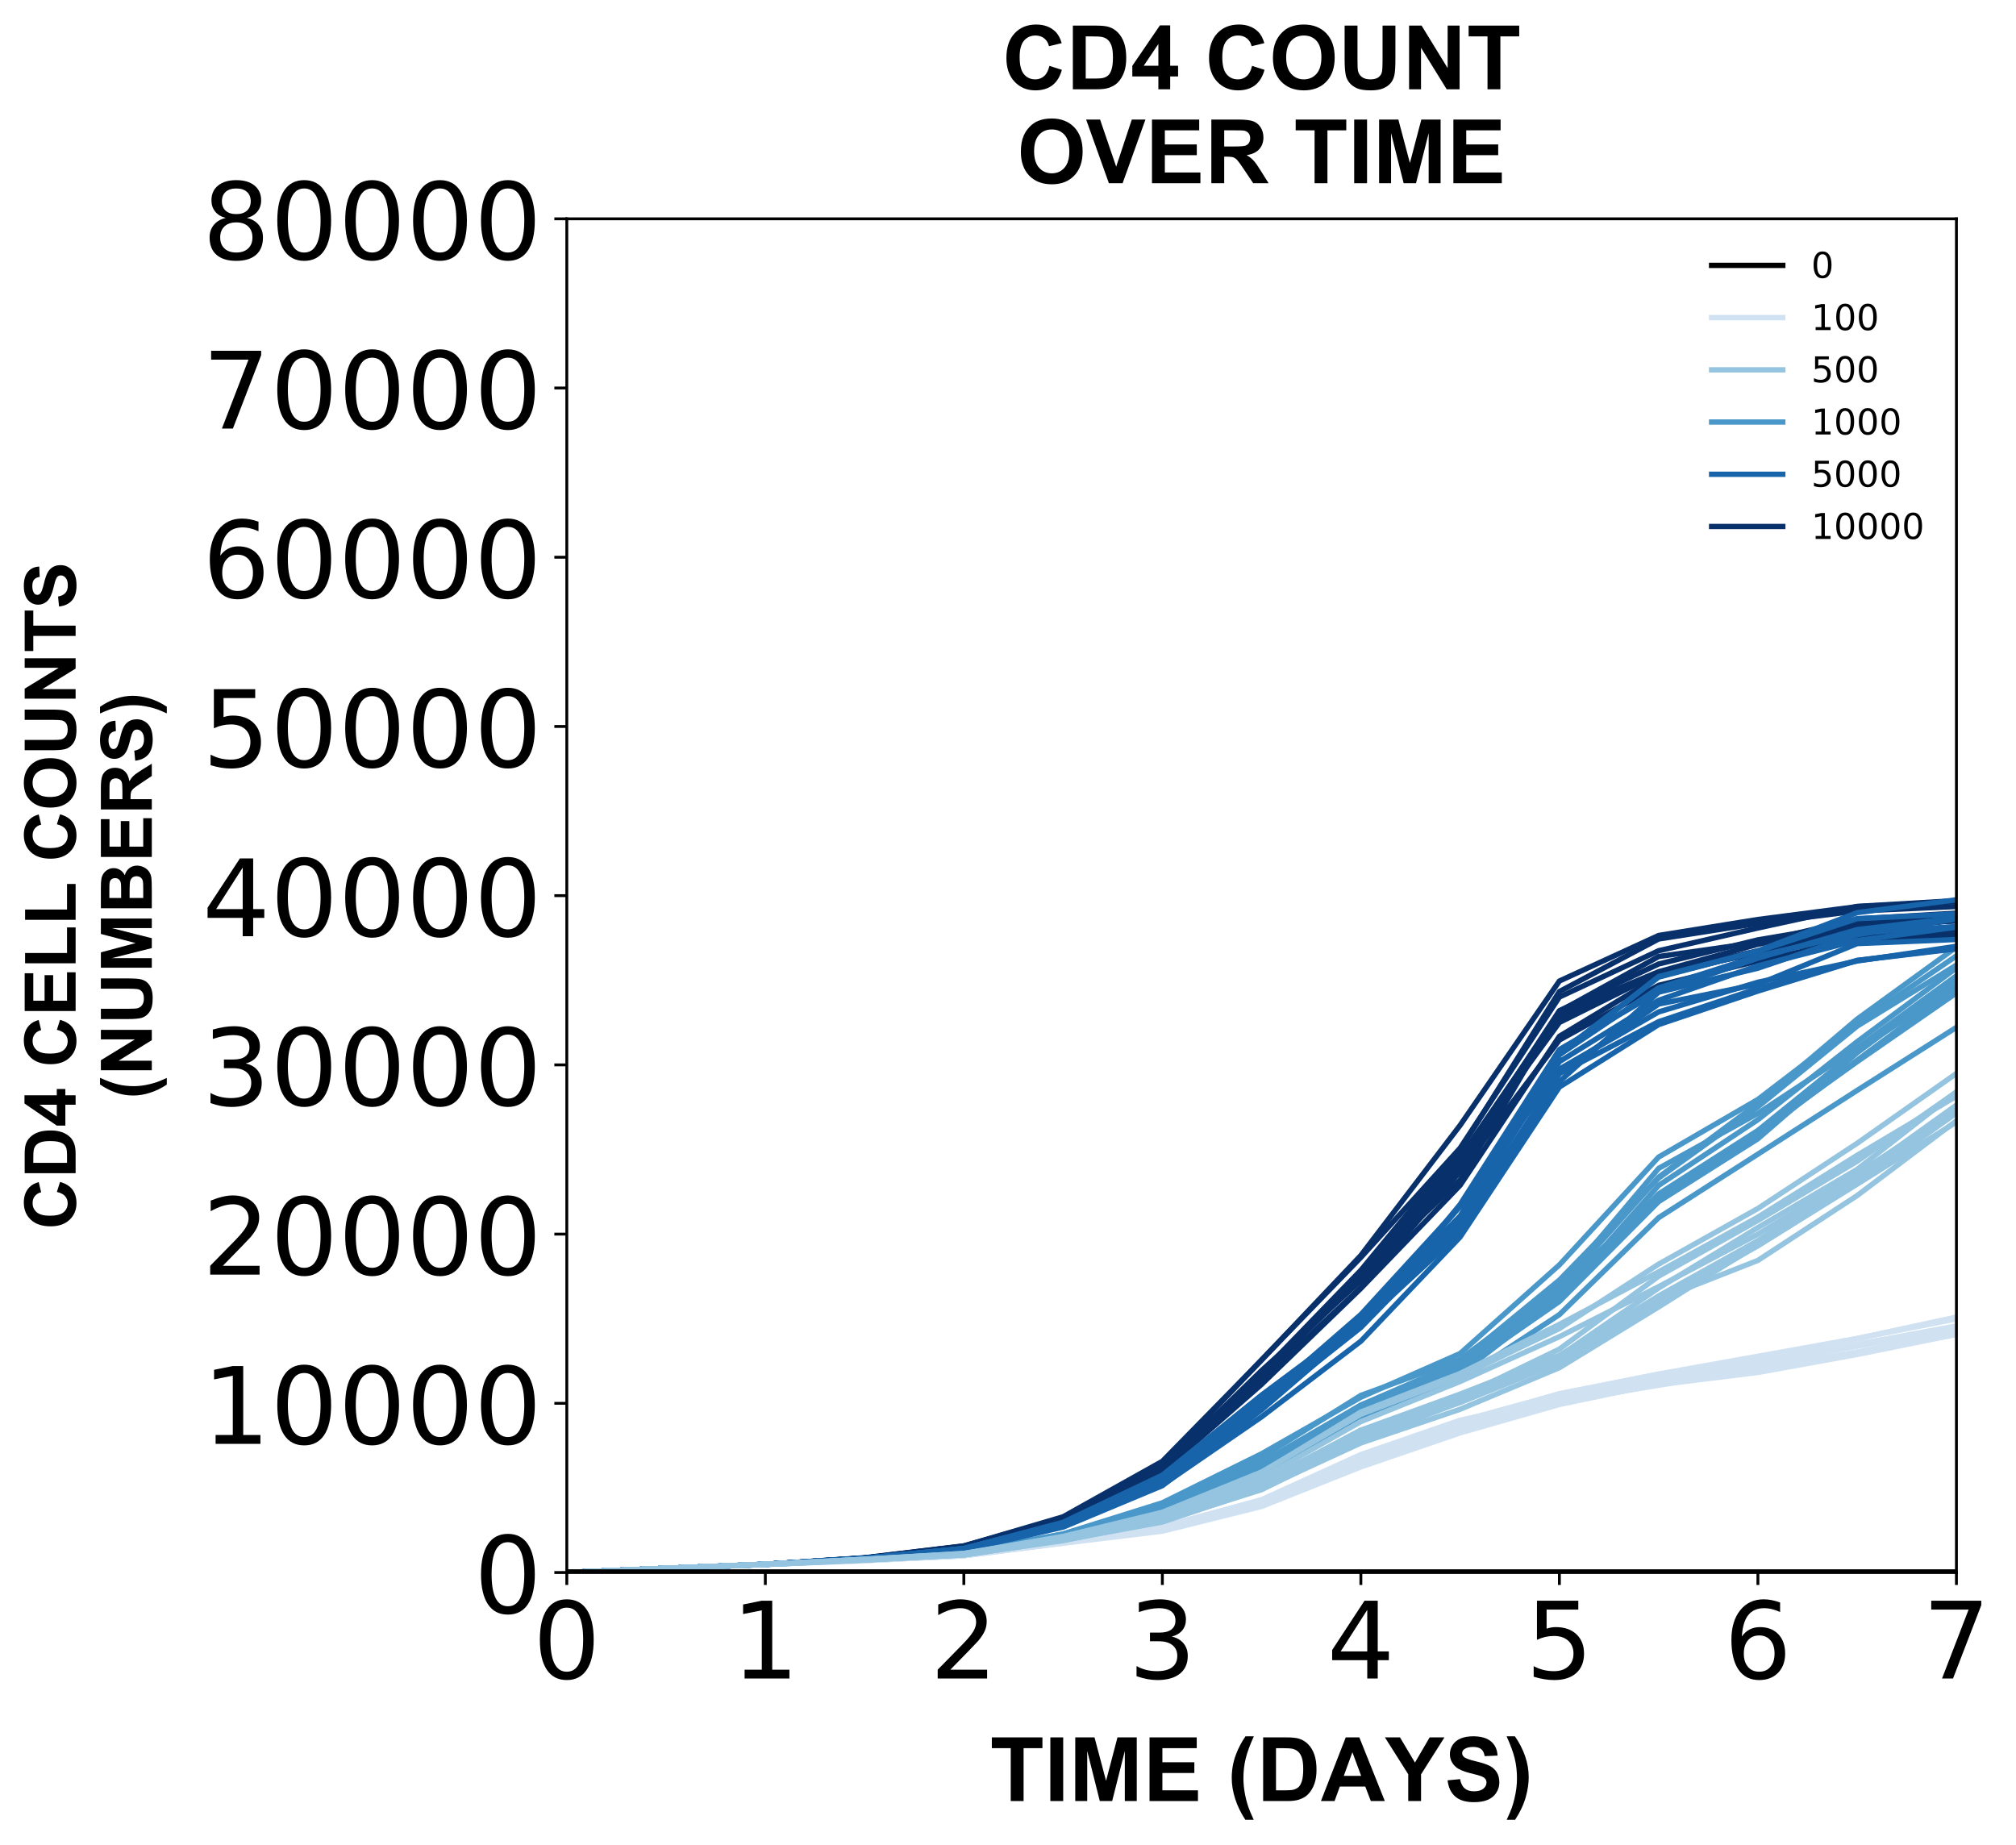 <?xml version="1.0" encoding="utf-8" standalone="no"?>
<!DOCTYPE svg PUBLIC "-//W3C//DTD SVG 1.1//EN"
  "http://www.w3.org/Graphics/SVG/1.1/DTD/svg11.dtd">
<!-- Created with matplotlib (https://matplotlib.org/) -->
<svg height="518.717pt" version="1.1" viewBox="0 0 566.662 518.717" width="566.662pt" xmlns="http://www.w3.org/2000/svg" xmlns:xlink="http://www.w3.org/1999/xlink">
 <defs>
  <style type="text/css">
*{stroke-linecap:butt;stroke-linejoin:round;}
  </style>
 </defs>
 <g id="figure_1">
  <g id="patch_1">
   <path d="M 0 518.717 
L 566.662 518.717 
L 566.662 0 
L 0 0 
z
" style="fill:#ffffff;"/>
  </g>
  <g id="axes_1">
   <g id="patch_2">
    <path d="M 159.318 442.022 
L 549.918 442.022 
L 549.918 61.502 
L 159.318 61.502 
z
" style="fill:#ffffff;"/>
   </g>
   <g id="matplotlib.axis_1">
    <g id="xtick_1">
     <g id="line2d_1">
      <defs>
       <path d="M 0 0 
L 0 3.5 
" id="m919dac9009" style="stroke:#000000;stroke-width:0.8;"/>
      </defs>
      <g>
       <use style="stroke:#000000;stroke-width:0.8;" x="159.318" xlink:href="#m919dac9009" y="442.022"/>
      </g>
     </g>
     <g id="text_1">
      <!-- 0 -->
      <defs>
       <path d="M 31.781 66.406 
Q 24.172 66.406 20.328 58.906 
Q 16.5 51.422 16.5 36.375 
Q 16.5 21.391 20.328 13.891 
Q 24.172 6.391 31.781 6.391 
Q 39.453 6.391 43.281 13.891 
Q 47.125 21.391 47.125 36.375 
Q 47.125 51.422 43.281 58.906 
Q 39.453 66.406 31.781 66.406 
z
M 31.781 74.219 
Q 44.047 74.219 50.516 64.516 
Q 56.984 54.828 56.984 36.375 
Q 56.984 17.969 50.516 8.266 
Q 44.047 -1.422 31.781 -1.422 
Q 19.531 -1.422 13.062 8.266 
Q 6.594 17.969 6.594 36.375 
Q 6.594 54.828 13.062 64.516 
Q 19.531 74.219 31.781 74.219 
z
" id="DejaVuSans-48"/>
      </defs>
      <g transform="translate(149.774 471.817)scale(0.3 -0.3)">
       <use xlink:href="#DejaVuSans-48"/>
      </g>
     </g>
    </g>
    <g id="xtick_2">
     <g id="line2d_2">
      <g>
       <use style="stroke:#000000;stroke-width:0.8;" x="215.118" xlink:href="#m919dac9009" y="442.022"/>
      </g>
     </g>
     <g id="text_2">
      <!-- 1 -->
      <defs>
       <path d="M 12.406 8.297 
L 28.516 8.297 
L 28.516 63.922 
L 10.984 60.406 
L 10.984 69.391 
L 28.422 72.906 
L 38.281 72.906 
L 38.281 8.297 
L 54.391 8.297 
L 54.391 0 
L 12.406 0 
z
" id="DejaVuSans-49"/>
      </defs>
      <g transform="translate(205.574 471.817)scale(0.3 -0.3)">
       <use xlink:href="#DejaVuSans-49"/>
      </g>
     </g>
    </g>
    <g id="xtick_3">
     <g id="line2d_3">
      <g>
       <use style="stroke:#000000;stroke-width:0.8;" x="270.918" xlink:href="#m919dac9009" y="442.022"/>
      </g>
     </g>
     <g id="text_3">
      <!-- 2 -->
      <defs>
       <path d="M 19.188 8.297 
L 53.609 8.297 
L 53.609 0 
L 7.328 0 
L 7.328 8.297 
Q 12.938 14.109 22.625 23.891 
Q 32.328 33.688 34.812 36.531 
Q 39.547 41.844 41.422 45.531 
Q 43.312 49.219 43.312 52.781 
Q 43.312 58.594 39.234 62.25 
Q 35.156 65.922 28.609 65.922 
Q 23.969 65.922 18.812 64.312 
Q 13.672 62.703 7.812 59.422 
L 7.812 69.391 
Q 13.766 71.781 18.938 73 
Q 24.125 74.219 28.422 74.219 
Q 39.75 74.219 46.484 68.547 
Q 53.219 62.891 53.219 53.422 
Q 53.219 48.922 51.531 44.891 
Q 49.859 40.875 45.406 35.406 
Q 44.188 33.984 37.641 27.219 
Q 31.109 20.453 19.188 8.297 
z
" id="DejaVuSans-50"/>
      </defs>
      <g transform="translate(261.374 471.817)scale(0.3 -0.3)">
       <use xlink:href="#DejaVuSans-50"/>
      </g>
     </g>
    </g>
    <g id="xtick_4">
     <g id="line2d_4">
      <g>
       <use style="stroke:#000000;stroke-width:0.8;" x="326.718" xlink:href="#m919dac9009" y="442.022"/>
      </g>
     </g>
     <g id="text_4">
      <!-- 3 -->
      <defs>
       <path d="M 40.578 39.312 
Q 47.656 37.797 51.625 33 
Q 55.609 28.219 55.609 21.188 
Q 55.609 10.406 48.188 4.484 
Q 40.766 -1.422 27.094 -1.422 
Q 22.516 -1.422 17.656 -0.516 
Q 12.797 0.391 7.625 2.203 
L 7.625 11.719 
Q 11.719 9.328 16.594 8.109 
Q 21.484 6.891 26.812 6.891 
Q 36.078 6.891 40.938 10.547 
Q 45.797 14.203 45.797 21.188 
Q 45.797 27.641 41.281 31.266 
Q 36.766 34.906 28.719 34.906 
L 20.219 34.906 
L 20.219 43.016 
L 29.109 43.016 
Q 36.375 43.016 40.234 45.922 
Q 44.094 48.828 44.094 54.297 
Q 44.094 59.906 40.109 62.906 
Q 36.141 65.922 28.719 65.922 
Q 24.656 65.922 20.016 65.031 
Q 15.375 64.156 9.812 62.312 
L 9.812 71.094 
Q 15.438 72.656 20.344 73.438 
Q 25.25 74.219 29.594 74.219 
Q 40.828 74.219 47.359 69.109 
Q 53.906 64.016 53.906 55.328 
Q 53.906 49.266 50.438 45.094 
Q 46.969 40.922 40.578 39.312 
z
" id="DejaVuSans-51"/>
      </defs>
      <g transform="translate(317.174 471.817)scale(0.3 -0.3)">
       <use xlink:href="#DejaVuSans-51"/>
      </g>
     </g>
    </g>
    <g id="xtick_5">
     <g id="line2d_5">
      <g>
       <use style="stroke:#000000;stroke-width:0.8;" x="382.518" xlink:href="#m919dac9009" y="442.022"/>
      </g>
     </g>
     <g id="text_5">
      <!-- 4 -->
      <defs>
       <path d="M 37.797 64.312 
L 12.891 25.391 
L 37.797 25.391 
z
M 35.203 72.906 
L 47.609 72.906 
L 47.609 25.391 
L 58.016 25.391 
L 58.016 17.188 
L 47.609 17.188 
L 47.609 0 
L 37.797 0 
L 37.797 17.188 
L 4.891 17.188 
L 4.891 26.703 
z
" id="DejaVuSans-52"/>
      </defs>
      <g transform="translate(372.974 471.817)scale(0.3 -0.3)">
       <use xlink:href="#DejaVuSans-52"/>
      </g>
     </g>
    </g>
    <g id="xtick_6">
     <g id="line2d_6">
      <g>
       <use style="stroke:#000000;stroke-width:0.8;" x="438.318" xlink:href="#m919dac9009" y="442.022"/>
      </g>
     </g>
     <g id="text_6">
      <!-- 5 -->
      <defs>
       <path d="M 10.797 72.906 
L 49.516 72.906 
L 49.516 64.594 
L 19.828 64.594 
L 19.828 46.734 
Q 21.969 47.469 24.109 47.828 
Q 26.266 48.188 28.422 48.188 
Q 40.625 48.188 47.75 41.5 
Q 54.891 34.812 54.891 23.391 
Q 54.891 11.625 47.562 5.094 
Q 40.234 -1.422 26.906 -1.422 
Q 22.312 -1.422 17.547 -0.641 
Q 12.797 0.141 7.719 1.703 
L 7.719 11.625 
Q 12.109 9.234 16.797 8.062 
Q 21.484 6.891 26.703 6.891 
Q 35.156 6.891 40.078 11.328 
Q 45.016 15.766 45.016 23.391 
Q 45.016 31 40.078 35.438 
Q 35.156 39.891 26.703 39.891 
Q 22.75 39.891 18.812 39.016 
Q 14.891 38.141 10.797 36.281 
z
" id="DejaVuSans-53"/>
      </defs>
      <g transform="translate(428.774 471.817)scale(0.3 -0.3)">
       <use xlink:href="#DejaVuSans-53"/>
      </g>
     </g>
    </g>
    <g id="xtick_7">
     <g id="line2d_7">
      <g>
       <use style="stroke:#000000;stroke-width:0.8;" x="494.118" xlink:href="#m919dac9009" y="442.022"/>
      </g>
     </g>
     <g id="text_7">
      <!-- 6 -->
      <defs>
       <path d="M 33.016 40.375 
Q 26.375 40.375 22.484 35.828 
Q 18.609 31.297 18.609 23.391 
Q 18.609 15.531 22.484 10.953 
Q 26.375 6.391 33.016 6.391 
Q 39.656 6.391 43.531 10.953 
Q 47.406 15.531 47.406 23.391 
Q 47.406 31.297 43.531 35.828 
Q 39.656 40.375 33.016 40.375 
z
M 52.594 71.297 
L 52.594 62.312 
Q 48.875 64.062 45.094 64.984 
Q 41.312 65.922 37.594 65.922 
Q 27.828 65.922 22.672 59.328 
Q 17.531 52.734 16.797 39.406 
Q 19.672 43.656 24.016 45.922 
Q 28.375 48.188 33.594 48.188 
Q 44.578 48.188 50.953 41.516 
Q 57.328 34.859 57.328 23.391 
Q 57.328 12.156 50.688 5.359 
Q 44.047 -1.422 33.016 -1.422 
Q 20.359 -1.422 13.672 8.266 
Q 6.984 17.969 6.984 36.375 
Q 6.984 53.656 15.188 63.938 
Q 23.391 74.219 37.203 74.219 
Q 40.922 74.219 44.703 73.484 
Q 48.484 72.75 52.594 71.297 
z
" id="DejaVuSans-54"/>
      </defs>
      <g transform="translate(484.574 471.817)scale(0.3 -0.3)">
       <use xlink:href="#DejaVuSans-54"/>
      </g>
     </g>
    </g>
    <g id="xtick_8">
     <g id="line2d_8">
      <g>
       <use style="stroke:#000000;stroke-width:0.8;" x="549.918" xlink:href="#m919dac9009" y="442.022"/>
      </g>
     </g>
     <g id="text_8">
      <!-- 7 -->
      <defs>
       <path d="M 8.203 72.906 
L 55.078 72.906 
L 55.078 68.703 
L 28.609 0 
L 18.312 0 
L 43.219 64.594 
L 8.203 64.594 
z
" id="DejaVuSans-55"/>
      </defs>
      <g transform="translate(540.374 471.817)scale(0.3 -0.3)">
       <use xlink:href="#DejaVuSans-55"/>
      </g>
     </g>
    </g>
    <g id="text_9">
     <!-- TIME (DAYS) -->
     <defs>
      <path d="M 23.391 0 
L 23.391 59.469 
L 2.156 59.469 
L 2.156 71.578 
L 59.031 71.578 
L 59.031 59.469 
L 37.844 59.469 
L 37.844 0 
z
" id="Arial-BoldMT-84"/>
      <path d="M 6.844 0 
L 6.844 71.578 
L 21.297 71.578 
L 21.297 0 
z
" id="Arial-BoldMT-73"/>
      <path d="M 7.078 0 
L 7.078 71.578 
L 28.719 71.578 
L 41.703 22.75 
L 54.547 71.578 
L 76.219 71.578 
L 76.219 0 
L 62.797 0 
L 62.797 56.344 
L 48.578 0 
L 34.672 0 
L 20.516 56.344 
L 20.516 0 
z
" id="Arial-BoldMT-77"/>
      <path d="M 7.281 0 
L 7.281 71.578 
L 60.359 71.578 
L 60.359 59.469 
L 21.734 59.469 
L 21.734 43.609 
L 57.672 43.609 
L 57.672 31.547 
L 21.734 31.547 
L 21.734 12.062 
L 61.719 12.062 
L 61.719 0 
z
" id="Arial-BoldMT-69"/>
      <path id="Arial-BoldMT-32"/>
      <path d="M 29.938 -21.047 
L 20.516 -21.047 
Q 13.031 -9.766 9.125 2.391 
Q 5.219 14.547 5.219 25.922 
Q 5.219 40.047 10.062 52.641 
Q 14.266 63.578 20.703 72.797 
L 30.078 72.797 
Q 23.391 58.016 20.875 47.625 
Q 18.359 37.25 18.359 25.641 
Q 18.359 17.625 19.844 9.219 
Q 21.344 0.828 23.922 -6.734 
Q 25.641 -11.719 29.938 -21.047 
z
" id="Arial-BoldMT-40"/>
      <path d="M 7.234 71.578 
L 33.641 71.578 
Q 42.578 71.578 47.266 70.219 
Q 53.562 68.359 58.047 63.625 
Q 62.547 58.891 64.891 52.031 
Q 67.234 45.172 67.234 35.109 
Q 67.234 26.266 65.047 19.875 
Q 62.359 12.062 57.375 7.234 
Q 53.609 3.562 47.219 1.516 
Q 42.438 0 34.422 0 
L 7.234 0 
z
M 21.688 59.469 
L 21.688 12.062 
L 32.469 12.062 
Q 38.531 12.062 41.219 12.75 
Q 44.734 13.625 47.047 15.719 
Q 49.359 17.828 50.828 22.625 
Q 52.297 27.438 52.297 35.75 
Q 52.297 44.047 50.828 48.484 
Q 49.359 52.938 46.719 55.422 
Q 44.094 57.906 40.047 58.797 
Q 37.016 59.469 28.172 59.469 
z
" id="Arial-BoldMT-68"/>
      <path d="M 71.828 0 
L 56.109 0 
L 49.859 16.266 
L 21.234 16.266 
L 15.328 0 
L 0 0 
L 27.875 71.578 
L 43.172 71.578 
z
M 45.219 28.328 
L 35.359 54.891 
L 25.688 28.328 
z
" id="Arial-BoldMT-65"/>
      <path d="M 26.078 0 
L 26.078 30.125 
L -0.141 71.578 
L 16.797 71.578 
L 33.641 43.266 
L 50.141 71.578 
L 66.797 71.578 
L 40.484 30.031 
L 40.484 0 
z
" id="Arial-BoldMT-89"/>
      <path d="M 3.609 23.297 
L 17.672 24.656 
Q 18.953 17.578 22.828 14.25 
Q 26.703 10.938 33.297 10.938 
Q 40.281 10.938 43.812 13.891 
Q 47.359 16.844 47.359 20.797 
Q 47.359 23.344 45.875 25.125 
Q 44.391 26.906 40.672 28.219 
Q 38.141 29.109 29.109 31.344 
Q 17.484 34.234 12.797 38.422 
Q 6.203 44.344 6.203 52.828 
Q 6.203 58.297 9.297 63.062 
Q 12.406 67.828 18.234 70.312 
Q 24.078 72.797 32.328 72.797 
Q 45.797 72.797 52.609 66.891 
Q 59.422 60.984 59.766 51.125 
L 45.312 50.484 
Q 44.391 56 41.328 58.422 
Q 38.281 60.844 32.172 60.844 
Q 25.875 60.844 22.312 58.25 
Q 20.016 56.594 20.016 53.812 
Q 20.016 51.266 22.172 49.469 
Q 24.906 47.172 35.453 44.672 
Q 46 42.188 51.047 39.516 
Q 56.109 36.859 58.953 32.25 
Q 61.812 27.641 61.812 20.844 
Q 61.812 14.703 58.391 9.328 
Q 54.984 3.953 48.734 1.344 
Q 42.484 -1.266 33.156 -1.266 
Q 19.578 -1.266 12.297 5 
Q 5.031 11.281 3.609 23.297 
z
" id="Arial-BoldMT-83"/>
      <path d="M 3.375 -21.047 
Q 7.422 -12.359 9.078 -7.719 
Q 10.75 -3.078 12.156 2.969 
Q 13.578 9.031 14.25 14.469 
Q 14.938 19.922 14.938 25.641 
Q 14.938 37.25 12.453 47.625 
Q 9.969 58.016 3.266 72.797 
L 12.594 72.797 
Q 19.969 62.312 24.047 50.531 
Q 28.125 38.766 28.125 26.656 
Q 28.125 16.453 24.906 4.781 
Q 21.234 -8.297 12.844 -21.047 
z
" id="Arial-BoldMT-41"/>
     </defs>
     <g transform="translate(278.251 506.255)scale(0.25 -0.25)">
      <use xlink:href="#Arial-BoldMT-84"/>
      <use x="61.084" xlink:href="#Arial-BoldMT-73"/>
      <use x="88.867" xlink:href="#Arial-BoldMT-77"/>
      <use x="172.168" xlink:href="#Arial-BoldMT-69"/>
      <use x="238.867" xlink:href="#Arial-BoldMT-32"/>
      <use x="266.65" xlink:href="#Arial-BoldMT-40"/>
      <use x="299.951" xlink:href="#Arial-BoldMT-68"/>
      <use x="372.168" xlink:href="#Arial-BoldMT-65"/>
      <use x="444.244" xlink:href="#Arial-BoldMT-89"/>
      <use x="510.943" xlink:href="#Arial-BoldMT-83"/>
      <use x="577.643" xlink:href="#Arial-BoldMT-41"/>
     </g>
    </g>
   </g>
   <g id="matplotlib.axis_2">
    <g id="ytick_1">
     <g id="line2d_9">
      <defs>
       <path d="M 0 0 
L -3.5 0 
" id="m4eb655fe3a" style="stroke:#000000;stroke-width:0.8;"/>
      </defs>
      <g>
       <use style="stroke:#000000;stroke-width:0.8;" x="159.318" xlink:href="#m4eb655fe3a" y="442.022"/>
      </g>
     </g>
     <g id="text_10">
      <!-- 0 -->
      <g transform="translate(133.231 453.419)scale(0.3 -0.3)">
       <use xlink:href="#DejaVuSans-48"/>
      </g>
     </g>
    </g>
    <g id="ytick_2">
     <g id="line2d_10">
      <g>
       <use style="stroke:#000000;stroke-width:0.8;" x="159.318" xlink:href="#m4eb655fe3a" y="394.457"/>
      </g>
     </g>
     <g id="text_11">
      <!-- 10000 -->
      <g transform="translate(56.881 405.854)scale(0.3 -0.3)">
       <use xlink:href="#DejaVuSans-49"/>
       <use x="63.623" xlink:href="#DejaVuSans-48"/>
       <use x="127.246" xlink:href="#DejaVuSans-48"/>
       <use x="190.869" xlink:href="#DejaVuSans-48"/>
       <use x="254.492" xlink:href="#DejaVuSans-48"/>
      </g>
     </g>
    </g>
    <g id="ytick_3">
     <g id="line2d_11">
      <g>
       <use style="stroke:#000000;stroke-width:0.8;" x="159.318" xlink:href="#m4eb655fe3a" y="346.892"/>
      </g>
     </g>
     <g id="text_12">
      <!-- 20000 -->
      <g transform="translate(56.881 358.289)scale(0.3 -0.3)">
       <use xlink:href="#DejaVuSans-50"/>
       <use x="63.623" xlink:href="#DejaVuSans-48"/>
       <use x="127.246" xlink:href="#DejaVuSans-48"/>
       <use x="190.869" xlink:href="#DejaVuSans-48"/>
       <use x="254.492" xlink:href="#DejaVuSans-48"/>
      </g>
     </g>
    </g>
    <g id="ytick_4">
     <g id="line2d_12">
      <g>
       <use style="stroke:#000000;stroke-width:0.8;" x="159.318" xlink:href="#m4eb655fe3a" y="299.327"/>
      </g>
     </g>
     <g id="text_13">
      <!-- 30000 -->
      <g transform="translate(56.881 310.724)scale(0.3 -0.3)">
       <use xlink:href="#DejaVuSans-51"/>
       <use x="63.623" xlink:href="#DejaVuSans-48"/>
       <use x="127.246" xlink:href="#DejaVuSans-48"/>
       <use x="190.869" xlink:href="#DejaVuSans-48"/>
       <use x="254.492" xlink:href="#DejaVuSans-48"/>
      </g>
     </g>
    </g>
    <g id="ytick_5">
     <g id="line2d_13">
      <g>
       <use style="stroke:#000000;stroke-width:0.8;" x="159.318" xlink:href="#m4eb655fe3a" y="251.762"/>
      </g>
     </g>
     <g id="text_14">
      <!-- 40000 -->
      <g transform="translate(56.881 263.159)scale(0.3 -0.3)">
       <use xlink:href="#DejaVuSans-52"/>
       <use x="63.623" xlink:href="#DejaVuSans-48"/>
       <use x="127.246" xlink:href="#DejaVuSans-48"/>
       <use x="190.869" xlink:href="#DejaVuSans-48"/>
       <use x="254.492" xlink:href="#DejaVuSans-48"/>
      </g>
     </g>
    </g>
    <g id="ytick_6">
     <g id="line2d_14">
      <g>
       <use style="stroke:#000000;stroke-width:0.8;" x="159.318" xlink:href="#m4eb655fe3a" y="204.197"/>
      </g>
     </g>
     <g id="text_15">
      <!-- 50000 -->
      <g transform="translate(56.881 215.594)scale(0.3 -0.3)">
       <use xlink:href="#DejaVuSans-53"/>
       <use x="63.623" xlink:href="#DejaVuSans-48"/>
       <use x="127.246" xlink:href="#DejaVuSans-48"/>
       <use x="190.869" xlink:href="#DejaVuSans-48"/>
       <use x="254.492" xlink:href="#DejaVuSans-48"/>
      </g>
     </g>
    </g>
    <g id="ytick_7">
     <g id="line2d_15">
      <g>
       <use style="stroke:#000000;stroke-width:0.8;" x="159.318" xlink:href="#m4eb655fe3a" y="156.632"/>
      </g>
     </g>
     <g id="text_16">
      <!-- 60000 -->
      <g transform="translate(56.881 168.029)scale(0.3 -0.3)">
       <use xlink:href="#DejaVuSans-54"/>
       <use x="63.623" xlink:href="#DejaVuSans-48"/>
       <use x="127.246" xlink:href="#DejaVuSans-48"/>
       <use x="190.869" xlink:href="#DejaVuSans-48"/>
       <use x="254.492" xlink:href="#DejaVuSans-48"/>
      </g>
     </g>
    </g>
    <g id="ytick_8">
     <g id="line2d_16">
      <g>
       <use style="stroke:#000000;stroke-width:0.8;" x="159.318" xlink:href="#m4eb655fe3a" y="109.067"/>
      </g>
     </g>
     <g id="text_17">
      <!-- 70000 -->
      <g transform="translate(56.881 120.464)scale(0.3 -0.3)">
       <use xlink:href="#DejaVuSans-55"/>
       <use x="63.623" xlink:href="#DejaVuSans-48"/>
       <use x="127.246" xlink:href="#DejaVuSans-48"/>
       <use x="190.869" xlink:href="#DejaVuSans-48"/>
       <use x="254.492" xlink:href="#DejaVuSans-48"/>
      </g>
     </g>
    </g>
    <g id="ytick_9">
     <g id="line2d_17">
      <g>
       <use style="stroke:#000000;stroke-width:0.8;" x="159.318" xlink:href="#m4eb655fe3a" y="61.502"/>
      </g>
     </g>
     <g id="text_18">
      <!-- 80000 -->
      <defs>
       <path d="M 31.781 34.625 
Q 24.75 34.625 20.719 30.859 
Q 16.703 27.094 16.703 20.516 
Q 16.703 13.922 20.719 10.156 
Q 24.75 6.391 31.781 6.391 
Q 38.812 6.391 42.859 10.172 
Q 46.922 13.969 46.922 20.516 
Q 46.922 27.094 42.891 30.859 
Q 38.875 34.625 31.781 34.625 
z
M 21.922 38.812 
Q 15.578 40.375 12.031 44.719 
Q 8.5 49.078 8.5 55.328 
Q 8.5 64.062 14.719 69.141 
Q 20.953 74.219 31.781 74.219 
Q 42.672 74.219 48.875 69.141 
Q 55.078 64.062 55.078 55.328 
Q 55.078 49.078 51.531 44.719 
Q 48 40.375 41.703 38.812 
Q 48.828 37.156 52.797 32.312 
Q 56.781 27.484 56.781 20.516 
Q 56.781 9.906 50.312 4.234 
Q 43.844 -1.422 31.781 -1.422 
Q 19.734 -1.422 13.25 4.234 
Q 6.781 9.906 6.781 20.516 
Q 6.781 27.484 10.781 32.312 
Q 14.797 37.156 21.922 38.812 
z
M 18.312 54.391 
Q 18.312 48.734 21.844 45.562 
Q 25.391 42.391 31.781 42.391 
Q 38.141 42.391 41.719 45.562 
Q 45.312 48.734 45.312 54.391 
Q 45.312 60.062 41.719 63.234 
Q 38.141 66.406 31.781 66.406 
Q 25.391 66.406 21.844 63.234 
Q 18.312 60.062 18.312 54.391 
z
" id="DejaVuSans-56"/>
      </defs>
      <g transform="translate(56.881 72.899)scale(0.3 -0.3)">
       <use xlink:href="#DejaVuSans-56"/>
       <use x="63.623" xlink:href="#DejaVuSans-48"/>
       <use x="127.246" xlink:href="#DejaVuSans-48"/>
       <use x="190.869" xlink:href="#DejaVuSans-48"/>
       <use x="254.492" xlink:href="#DejaVuSans-48"/>
      </g>
     </g>
    </g>
    <g id="text_19">
     <!-- CD4 CELL COUNTS -->
     <defs>
      <path d="M 53.078 26.312 
L 67.094 21.875 
Q 63.875 10.156 56.375 4.469 
Q 48.875 -1.219 37.359 -1.219 
Q 23.094 -1.219 13.906 8.516 
Q 4.734 18.266 4.734 35.156 
Q 4.734 53.031 13.953 62.906 
Q 23.188 72.797 38.234 72.797 
Q 51.375 72.797 59.578 65.047 
Q 64.453 60.453 66.891 51.859 
L 52.594 48.438 
Q 51.312 54 47.281 57.219 
Q 43.266 60.453 37.5 60.453 
Q 29.547 60.453 24.578 54.734 
Q 19.625 49.031 19.625 36.234 
Q 19.625 22.656 24.5 16.891 
Q 29.391 11.141 37.203 11.141 
Q 42.969 11.141 47.109 14.797 
Q 51.266 18.453 53.078 26.312 
z
" id="Arial-BoldMT-67"/>
      <path d="M 31.156 0 
L 31.156 14.406 
L 1.859 14.406 
L 1.859 26.422 
L 32.906 71.875 
L 44.438 71.875 
L 44.438 26.469 
L 53.328 26.469 
L 53.328 14.406 
L 44.438 14.406 
L 44.438 0 
z
M 31.156 26.469 
L 31.156 50.922 
L 14.703 26.469 
z
" id="Arial-BoldMT-52"/>
      <path d="M 7.672 0 
L 7.672 71 
L 22.125 71 
L 22.125 12.062 
L 58.062 12.062 
L 58.062 0 
z
" id="Arial-BoldMT-76"/>
      <path d="M 4.344 35.359 
Q 4.344 46.297 7.625 53.719 
Q 10.062 59.188 14.281 63.531 
Q 18.5 67.875 23.531 69.969 
Q 30.219 72.797 38.969 72.797 
Q 54.781 72.797 64.281 62.984 
Q 73.781 53.172 73.781 35.688 
Q 73.781 18.359 64.359 8.562 
Q 54.938 -1.219 39.156 -1.219 
Q 23.188 -1.219 13.766 8.516 
Q 4.344 18.266 4.344 35.359 
z
M 19.234 35.844 
Q 19.234 23.688 24.844 17.406 
Q 30.469 11.141 39.109 11.141 
Q 47.75 11.141 53.297 17.359 
Q 58.844 23.578 58.844 36.031 
Q 58.844 48.344 53.438 54.391 
Q 48.047 60.453 39.109 60.453 
Q 30.172 60.453 24.703 54.312 
Q 19.234 48.188 19.234 35.844 
z
" id="Arial-BoldMT-79"/>
      <path d="M 7.172 71.578 
L 21.625 71.578 
L 21.625 32.812 
Q 21.625 23.578 22.172 20.844 
Q 23.094 16.453 26.578 13.797 
Q 30.078 11.141 36.141 11.141 
Q 42.281 11.141 45.406 13.641 
Q 48.531 16.156 49.172 19.812 
Q 49.812 23.484 49.812 31.984 
L 49.812 71.578 
L 64.266 71.578 
L 64.266 33.984 
Q 64.266 21.094 63.094 15.766 
Q 61.922 10.453 58.766 6.781 
Q 55.609 3.125 50.328 0.953 
Q 45.062 -1.219 36.578 -1.219 
Q 26.312 -1.219 21.016 1.141 
Q 15.719 3.516 12.641 7.297 
Q 9.578 11.078 8.594 15.234 
Q 7.172 21.391 7.172 33.406 
z
" id="Arial-BoldMT-85"/>
      <path d="M 7.422 0 
L 7.422 71.578 
L 21.484 71.578 
L 50.781 23.781 
L 50.781 71.578 
L 64.203 71.578 
L 64.203 0 
L 49.703 0 
L 20.844 46.688 
L 20.844 0 
z
" id="Arial-BoldMT-78"/>
     </defs>
     <g transform="translate(21.253 345.651)rotate(-90)scale(0.2 -0.2)">
      <use xlink:href="#Arial-BoldMT-67"/>
      <use x="72.217" xlink:href="#Arial-BoldMT-68"/>
      <use x="144.434" xlink:href="#Arial-BoldMT-52"/>
      <use x="200.049" xlink:href="#Arial-BoldMT-32"/>
      <use x="227.832" xlink:href="#Arial-BoldMT-67"/>
      <use x="300.049" xlink:href="#Arial-BoldMT-69"/>
      <use x="366.748" xlink:href="#Arial-BoldMT-76"/>
      <use x="427.832" xlink:href="#Arial-BoldMT-76"/>
      <use x="488.9" xlink:href="#Arial-BoldMT-32"/>
      <use x="516.684" xlink:href="#Arial-BoldMT-67"/>
      <use x="588.9" xlink:href="#Arial-BoldMT-79"/>
      <use x="666.684" xlink:href="#Arial-BoldMT-85"/>
      <use x="738.9" xlink:href="#Arial-BoldMT-78"/>
      <use x="811.117" xlink:href="#Arial-BoldMT-84"/>
      <use x="872.201" xlink:href="#Arial-BoldMT-83"/>
     </g>
     <!-- (NUMBERS) -->
     <defs>
      <path d="M 7.328 71.578 
L 35.938 71.578 
Q 44.438 71.578 48.609 70.875 
Q 52.781 70.172 56.078 67.922 
Q 59.375 65.672 61.562 61.938 
Q 63.766 58.203 63.766 53.562 
Q 63.766 48.531 61.047 44.328 
Q 58.344 40.141 53.719 38.031 
Q 60.25 36.141 63.766 31.547 
Q 67.281 26.953 67.281 20.75 
Q 67.281 15.875 65.016 11.25 
Q 62.75 6.641 58.812 3.875 
Q 54.891 1.125 49.125 0.484 
Q 45.516 0.094 31.688 0 
L 7.328 0 
z
M 21.781 59.672 
L 21.781 43.109 
L 31.25 43.109 
Q 39.703 43.109 41.75 43.359 
Q 45.453 43.797 47.578 45.922 
Q 49.703 48.047 49.703 51.516 
Q 49.703 54.828 47.875 56.906 
Q 46.047 58.984 42.438 59.422 
Q 40.281 59.672 30.078 59.672 
z
M 21.781 31.203 
L 21.781 12.062 
L 35.156 12.062 
Q 42.969 12.062 45.062 12.5 
Q 48.297 13.094 50.312 15.359 
Q 52.344 17.625 52.344 21.438 
Q 52.344 24.656 50.781 26.906 
Q 49.219 29.156 46.266 30.172 
Q 43.312 31.203 33.453 31.203 
z
" id="Arial-BoldMT-66"/>
      <path d="M 7.328 0 
L 7.328 71.578 
L 37.75 71.578 
Q 49.219 71.578 54.422 69.641 
Q 59.625 67.719 62.75 62.781 
Q 65.875 57.859 65.875 51.516 
Q 65.875 43.453 61.125 38.203 
Q 56.391 32.953 46.969 31.594 
Q 51.656 28.859 54.703 25.578 
Q 57.766 22.312 62.938 13.969 
L 71.688 0 
L 54.391 0 
L 43.953 15.578 
Q 38.375 23.922 36.328 26.094 
Q 34.281 28.266 31.984 29.078 
Q 29.688 29.891 24.703 29.891 
L 21.781 29.891 
L 21.781 0 
z
M 21.781 41.312 
L 32.469 41.312 
Q 42.875 41.312 45.453 42.188 
Q 48.047 43.062 49.516 45.203 
Q 50.984 47.359 50.984 50.594 
Q 50.984 54.203 49.047 56.422 
Q 47.125 58.641 43.609 59.234 
Q 41.844 59.469 33.062 59.469 
L 21.781 59.469 
z
" id="Arial-BoldMT-82"/>
     </defs>
     <g transform="translate(42.671 308.979)rotate(-90)scale(0.2 -0.2)">
      <use xlink:href="#Arial-BoldMT-40"/>
      <use x="33.301" xlink:href="#Arial-BoldMT-78"/>
      <use x="105.518" xlink:href="#Arial-BoldMT-85"/>
      <use x="177.734" xlink:href="#Arial-BoldMT-77"/>
      <use x="261.035" xlink:href="#Arial-BoldMT-66"/>
      <use x="333.252" xlink:href="#Arial-BoldMT-69"/>
      <use x="399.951" xlink:href="#Arial-BoldMT-82"/>
      <use x="472.168" xlink:href="#Arial-BoldMT-83"/>
      <use x="538.867" xlink:href="#Arial-BoldMT-41"/>
     </g>
    </g>
   </g>
   <g id="line2d_18">
    <path clip-path="url(#p815cc11b62)" d="M 159.318 442.022 
L 187.218 440.832 
L 215.118 439.738 
L 243.018 437.983 
L 270.918 434.625 
L 298.818 426.634 
L 326.718 411.528 
L 354.618 382.218 
L 382.518 353.437 
L 410.418 322.71 
L 438.318 280.258 
L 466.218 267.234 
L 494.118 260.851 
L 522.018 254.777 
L 549.918 253.155 
" style="fill:none;stroke:#08306b;stroke-linecap:square;stroke-width:1.5;"/>
   </g>
   <g id="line2d_19">
    <path clip-path="url(#p815cc11b62)" d="M 159.318 442.022 
L 187.218 440.832 
L 215.118 439.71 
L 243.018 437.94 
L 270.918 434.977 
L 298.818 427.452 
L 326.718 413.445 
L 354.618 388.05 
L 382.518 361.894 
L 410.418 329.307 
L 438.318 292.339 
L 466.218 276.961 
L 494.118 270.126 
L 522.018 264.052 
L 549.918 262.773 
" style="fill:none;stroke:#08306b;stroke-linecap:square;stroke-width:1.5;"/>
   </g>
   <g id="line2d_20">
    <path clip-path="url(#p815cc11b62)" d="M 159.318 442.022 
L 187.218 440.832 
L 215.118 439.7 
L 243.018 437.964 
L 270.918 434.796 
L 298.818 427.01 
L 326.718 412.488 
L 354.618 385.98 
L 382.518 357.622 
L 410.418 325.516 
L 438.318 287.402 
L 466.218 273.565 
L 494.118 267.249 
L 522.018 260.533 
L 549.918 258.806 
" style="fill:none;stroke:#08306b;stroke-linecap:square;stroke-width:1.5;"/>
   </g>
   <g id="line2d_21">
    <path clip-path="url(#p815cc11b62)" d="M 159.318 442.022 
L 187.218 440.832 
L 215.118 439.762 
L 243.018 438.036 
L 270.918 434.839 
L 298.818 427.333 
L 326.718 412.964 
L 354.618 386.566 
L 382.518 359.406 
L 410.418 325.411 
L 438.318 284.734 
L 466.218 273.142 
L 494.118 265.427 
L 522.018 259.914 
L 549.918 258.858 
" style="fill:none;stroke:#08306b;stroke-linecap:square;stroke-width:1.5;"/>
   </g>
   <g id="line2d_22">
    <path clip-path="url(#p815cc11b62)" d="M 159.318 442.022 
L 187.218 440.832 
L 215.118 439.724 
L 243.018 438.069 
L 270.918 434.925 
L 298.818 427.276 
L 326.718 413.335 
L 354.618 386.675 
L 382.518 358.074 
L 410.418 331.676 
L 438.318 284.287 
L 466.218 268.866 
L 494.118 264.904 
L 522.018 258.316 
L 549.918 256.675 
" style="fill:none;stroke:#08306b;stroke-linecap:square;stroke-width:1.5;"/>
   </g>
   <g id="line2d_23">
    <path clip-path="url(#p815cc11b62)" d="M 159.318 442.022 
L 187.218 440.832 
L 215.118 439.719 
L 243.018 437.921 
L 270.918 435.006 
L 298.818 427.49 
L 326.718 413.54 
L 354.618 389.115 
L 382.518 362.15 
L 410.418 333.169 
L 438.318 291.293 
L 466.218 274.445 
L 494.118 267.425 
L 522.018 261.917 
L 549.918 258.582 
" style="fill:none;stroke:#08306b;stroke-linecap:square;stroke-width:1.5;"/>
   </g>
   <g id="line2d_24">
    <path clip-path="url(#p815cc11b62)" d="M 159.318 442.022 
L 187.218 440.832 
L 215.118 439.719 
L 243.018 437.926 
L 270.918 434.53 
L 298.818 426.763 
L 326.718 412.403 
L 354.618 385.243 
L 382.518 359.943 
L 410.418 328.375 
L 438.318 285.875 
L 466.218 273.722 
L 494.118 267.886 
L 522.018 263.558 
L 549.918 261.417 
" style="fill:none;stroke:#08306b;stroke-linecap:square;stroke-width:1.5;"/>
   </g>
   <g id="line2d_25">
    <path clip-path="url(#p815cc11b62)" d="M 159.318 442.022 
L 187.218 440.832 
L 215.118 439.729 
L 243.018 438.04 
L 270.918 434.825 
L 298.818 427.081 
L 326.718 412.664 
L 354.618 385.976 
L 382.518 358.621 
L 410.418 326.558 
L 438.318 284.087 
L 466.218 270.959 
L 494.118 264.181 
L 522.018 259.467 
L 549.918 258.116 
" style="fill:none;stroke:#08306b;stroke-linecap:square;stroke-width:1.5;"/>
   </g>
   <g id="line2d_26">
    <path clip-path="url(#p815cc11b62)" d="M 159.318 442.022 
L 187.218 440.832 
L 215.118 439.724 
L 243.018 437.983 
L 270.918 434.806 
L 298.818 426.867 
L 326.718 411.951 
L 354.618 385.866 
L 382.518 357.051 
L 410.418 323.242 
L 438.318 278.707 
L 466.218 263.938 
L 494.118 259.562 
L 522.018 256.061 
L 549.918 254.81 
" style="fill:none;stroke:#08306b;stroke-linecap:square;stroke-width:1.5;"/>
   </g>
   <g id="line2d_27">
    <path clip-path="url(#p815cc11b62)" d="M 159.318 442.022 
L 187.218 440.832 
L 215.118 439.71 
L 243.018 437.86 
L 270.918 434.559 
L 298.818 426.354 
L 326.718 410.757 
L 354.618 382.289 
L 382.518 352.88 
L 410.418 316.298 
L 438.318 275.753 
L 466.218 262.949 
L 494.118 258.459 
L 522.018 254.844 
L 549.918 253.445 
" style="fill:none;stroke:#08306b;stroke-linecap:square;stroke-width:1.5;"/>
   </g>
   <g id="line2d_28">
    <path clip-path="url(#p815cc11b62)" d="M 159.318 442.022 
L 187.218 440.832 
L 215.118 439.715 
L 243.018 438.464 
L 270.918 436.808 
L 298.818 432.366 
L 326.718 425.688 
L 354.618 414.491 
L 382.518 398.067 
L 410.418 385.196 
L 438.318 365.827 
L 466.218 337.75 
L 494.118 320.093 
L 522.018 295.902 
L 549.918 275.23 
" style="fill:none;stroke:#4a98c9;stroke-linecap:square;stroke-width:1.5;"/>
   </g>
   <g id="line2d_29">
    <path clip-path="url(#p815cc11b62)" d="M 159.318 442.022 
L 187.218 440.832 
L 215.118 439.686 
L 243.018 438.273 
L 270.918 436.442 
L 298.818 431.224 
L 326.718 423.309 
L 354.618 409.654 
L 382.518 392.221 
L 410.418 382.066 
L 438.318 361.451 
L 466.218 328.413 
L 494.118 312.944 
L 522.018 294.561 
L 549.918 274.284 
" style="fill:none;stroke:#4a98c9;stroke-linecap:square;stroke-width:1.5;"/>
   </g>
   <g id="line2d_30">
    <path clip-path="url(#p815cc11b62)" d="M 159.318 442.022 
L 187.218 440.832 
L 215.118 439.7 
L 243.018 438.235 
L 270.918 436.556 
L 298.818 431.643 
L 326.718 424.446 
L 354.618 411.903 
L 382.518 394.956 
L 410.418 382.836 
L 438.318 361.656 
L 466.218 336.713 
L 494.118 318.381 
L 522.018 298.423 
L 549.918 279.092 
" style="fill:none;stroke:#4a98c9;stroke-linecap:square;stroke-width:1.5;"/>
   </g>
   <g id="line2d_31">
    <path clip-path="url(#p815cc11b62)" d="M 159.318 442.022 
L 187.218 440.832 
L 215.118 439.696 
L 243.018 438.373 
L 270.918 436.789 
L 298.818 432.199 
L 326.718 425.626 
L 354.618 414.838 
L 382.518 398.79 
L 410.418 387.831 
L 438.318 369.523 
L 466.218 342.273 
L 494.118 324.412 
L 522.018 306.49 
L 549.918 288.777 
" style="fill:none;stroke:#4a98c9;stroke-linecap:square;stroke-width:1.5;"/>
   </g>
   <g id="line2d_32">
    <path clip-path="url(#p815cc11b62)" d="M 159.318 442.022 
L 187.218 440.832 
L 215.118 439.686 
L 243.018 438.269 
L 270.918 436.499 
L 298.818 431.495 
L 326.718 424.075 
L 354.618 411.428 
L 382.518 395.379 
L 410.418 384.211 
L 438.318 362.112 
L 466.218 330.881 
L 494.118 310.152 
L 522.018 286.451 
L 549.918 266.202 
" style="fill:none;stroke:#4a98c9;stroke-linecap:square;stroke-width:1.5;"/>
   </g>
   <g id="line2d_33">
    <path clip-path="url(#p815cc11b62)" d="M 159.318 442.022 
L 187.218 440.832 
L 215.118 439.705 
L 243.018 438.264 
L 270.918 436.566 
L 298.818 431.553 
L 326.718 423.966 
L 354.618 411.085 
L 382.518 394.951 
L 410.418 384.359 
L 438.318 364.296 
L 466.218 337.65 
L 494.118 318.976 
L 522.018 298.009 
L 549.918 277.318 
" style="fill:none;stroke:#4a98c9;stroke-linecap:square;stroke-width:1.5;"/>
   </g>
   <g id="line2d_34">
    <path clip-path="url(#p815cc11b62)" d="M 159.318 442.022 
L 187.218 440.832 
L 215.118 439.738 
L 243.018 438.283 
L 270.918 436.361 
L 298.818 431.153 
L 326.718 422.415 
L 354.618 408.631 
L 382.518 392.739 
L 410.418 380.453 
L 438.318 355.544 
L 466.218 325.23 
L 494.118 309.039 
L 522.018 287.706 
L 549.918 268.69 
" style="fill:none;stroke:#4a98c9;stroke-linecap:square;stroke-width:1.5;"/>
   </g>
   <g id="line2d_35">
    <path clip-path="url(#p815cc11b62)" d="M 159.318 442.022 
L 187.218 440.832 
L 215.118 439.738 
L 243.018 438.34 
L 270.918 436.585 
L 298.818 431.914 
L 326.718 424.903 
L 354.618 412.698 
L 382.518 396.687 
L 410.418 383.84 
L 438.318 363.473 
L 466.218 335.595 
L 494.118 317.753 
L 522.018 295.203 
L 549.918 277.023 
" style="fill:none;stroke:#4a98c9;stroke-linecap:square;stroke-width:1.5;"/>
   </g>
   <g id="line2d_36">
    <path clip-path="url(#p815cc11b62)" d="M 159.318 442.022 
L 187.218 440.832 
L 215.118 439.71 
L 243.018 438.335 
L 270.918 436.709 
L 298.818 431.928 
L 326.718 424.903 
L 354.618 412.826 
L 382.518 397.044 
L 410.418 386.195 
L 438.318 364.595 
L 466.218 333.202 
L 494.118 314.733 
L 522.018 292.801 
L 549.918 272.067 
" style="fill:none;stroke:#4a98c9;stroke-linecap:square;stroke-width:1.5;"/>
   </g>
   <g id="line2d_37">
    <path clip-path="url(#p815cc11b62)" d="M 159.318 442.022 
L 187.218 440.832 
L 215.118 439.715 
L 243.018 438.326 
L 270.918 436.585 
L 298.818 431.643 
L 326.718 424.565 
L 354.618 412.964 
L 382.518 396.183 
L 410.418 382.694 
L 438.318 359.805 
L 466.218 331.138 
L 494.118 311.118 
L 522.018 288.434 
L 549.918 271.268 
" style="fill:none;stroke:#4a98c9;stroke-linecap:square;stroke-width:1.5;"/>
   </g>
   <g id="line2d_38">
    <path clip-path="url(#p815cc11b62)" d="M 159.318 442.022 
L 187.218 440.832 
L 215.118 439.734 
L 243.018 438.616 
L 270.918 437.308 
L 298.818 433.717 
L 326.718 429.983 
L 354.618 422.82 
L 382.518 410.762 
L 410.418 400.745 
L 438.318 392.839 
L 466.218 388.235 
L 494.118 383.341 
L 522.018 377.823 
L 549.918 372.805 
" style="fill:none;stroke:#d0e1f2;stroke-linecap:square;stroke-width:1.5;"/>
   </g>
   <g id="line2d_39">
    <path clip-path="url(#p815cc11b62)" d="M 159.318 442.022 
L 187.218 440.832 
L 215.118 439.719 
L 243.018 438.687 
L 270.918 437.298 
L 298.818 433.774 
L 326.718 430.397 
L 354.618 423.443 
L 382.518 412.331 
L 410.418 402.766 
L 438.318 394.79 
L 466.218 388.963 
L 494.118 385.153 
L 522.018 380.082 
L 549.918 375.121 
" style="fill:none;stroke:#d0e1f2;stroke-linecap:square;stroke-width:1.5;"/>
   </g>
   <g id="line2d_40">
    <path clip-path="url(#p815cc11b62)" d="M 159.318 442.022 
L 187.218 440.832 
L 215.118 439.762 
L 243.018 438.692 
L 270.918 437.289 
L 298.818 433.712 
L 326.718 429.897 
L 354.618 422.61 
L 382.518 410.491 
L 410.418 400.378 
L 438.318 392.701 
L 466.218 387.831 
L 494.118 383.307 
L 522.018 378.432 
L 549.918 373.319 
" style="fill:none;stroke:#d0e1f2;stroke-linecap:square;stroke-width:1.5;"/>
   </g>
   <g id="line2d_41">
    <path clip-path="url(#p815cc11b62)" d="M 159.318 442.022 
L 187.218 440.832 
L 215.118 439.719 
L 243.018 438.511 
L 270.918 437.265 
L 298.818 433.565 
L 326.718 429.464 
L 354.618 422.667 
L 382.518 410.262 
L 410.418 400.16 
L 438.318 392.173 
L 466.218 386.665 
L 494.118 381.628 
L 522.018 376.253 
L 549.918 370.232 
" style="fill:none;stroke:#d0e1f2;stroke-linecap:square;stroke-width:1.5;"/>
   </g>
   <g id="line2d_42">
    <path clip-path="url(#p815cc11b62)" d="M 159.318 442.022 
L 187.218 440.832 
L 215.118 439.696 
L 243.018 438.635 
L 270.918 437.241 
L 298.818 433.531 
L 326.718 429.726 
L 354.618 422.791 
L 382.518 411.356 
L 410.418 401.948 
L 438.318 394.243 
L 466.218 389.224 
L 494.118 385.781 
L 522.018 380.734 
L 549.918 375.069 
" style="fill:none;stroke:#d0e1f2;stroke-linecap:square;stroke-width:1.5;"/>
   </g>
   <g id="line2d_43">
    <path clip-path="url(#p815cc11b62)" d="M 159.318 442.022 
L 187.218 440.832 
L 215.118 439.71 
L 243.018 438.43 
L 270.918 437.203 
L 298.818 433.279 
L 326.718 429.369 
L 354.618 422.206 
L 382.518 410.158 
L 410.418 400.768 
L 438.318 393.967 
L 466.218 389.381 
L 494.118 384.611 
L 522.018 380.073 
L 549.918 374.313 
" style="fill:none;stroke:#d0e1f2;stroke-linecap:square;stroke-width:1.5;"/>
   </g>
   <g id="line2d_44">
    <path clip-path="url(#p815cc11b62)" d="M 159.318 442.022 
L 187.218 440.832 
L 215.118 439.743 
L 243.018 438.597 
L 270.918 437.141 
L 298.818 433.331 
L 326.718 429.236 
L 354.618 421.531 
L 382.518 408.854 
L 410.418 399.199 
L 438.318 393.234 
L 466.218 388.863 
L 494.118 384.259 
L 522.018 380.13 
L 549.918 374.303 
" style="fill:none;stroke:#d0e1f2;stroke-linecap:square;stroke-width:1.5;"/>
   </g>
   <g id="line2d_45">
    <path clip-path="url(#p815cc11b62)" d="M 159.318 442.022 
L 187.218 440.832 
L 215.118 439.729 
L 243.018 438.559 
L 270.918 437.237 
L 298.818 433.55 
L 326.718 429.645 
L 354.618 422.358 
L 382.518 409.839 
L 410.418 399.927 
L 438.318 391.731 
L 466.218 386.294 
L 494.118 381.614 
L 522.018 376.287 
L 549.918 370.298 
" style="fill:none;stroke:#d0e1f2;stroke-linecap:square;stroke-width:1.5;"/>
   </g>
   <g id="line2d_46">
    <path clip-path="url(#p815cc11b62)" d="M 159.318 442.022 
L 187.218 440.832 
L 215.118 439.738 
L 243.018 438.492 
L 270.918 437.118 
L 298.818 433.365 
L 326.718 429.046 
L 354.618 421.635 
L 382.518 409.511 
L 410.418 399.632 
L 438.318 392.839 
L 466.218 388.154 
L 494.118 382.722 
L 522.018 377.918 
L 549.918 372.691 
" style="fill:none;stroke:#d0e1f2;stroke-linecap:square;stroke-width:1.5;"/>
   </g>
   <g id="line2d_47">
    <path clip-path="url(#p815cc11b62)" d="M 159.318 442.022 
L 187.218 440.832 
L 215.118 439.71 
L 243.018 438.568 
L 270.918 437.213 
L 298.818 433.446 
L 326.718 429.331 
L 354.618 421.892 
L 382.518 409.249 
L 410.418 399.465 
L 438.318 391.821 
L 466.218 386.214 
L 494.118 381.229 
L 522.018 376.225 
L 549.918 370.745 
" style="fill:none;stroke:#d0e1f2;stroke-linecap:square;stroke-width:1.5;"/>
   </g>
   <g id="line2d_48">
    <path clip-path="url(#p815cc11b62)" d="M 159.318 442.022 
L 187.218 440.832 
L 215.118 439.696 
L 243.018 438.04 
L 270.918 435.429 
L 298.818 428.603 
L 326.718 416.118 
L 354.618 394.68 
L 382.518 370.788 
L 410.418 342.734 
L 438.318 298.423 
L 466.218 281.166 
L 494.118 271.453 
L 522.018 264.343 
L 549.918 260.628 
" style="fill:none;stroke:#1764ab;stroke-linecap:square;stroke-width:1.5;"/>
   </g>
   <g id="line2d_49">
    <path clip-path="url(#p815cc11b62)" d="M 159.318 442.022 
L 187.218 440.832 
L 215.118 439.71 
L 243.018 438.045 
L 270.918 435.31 
L 298.818 428.313 
L 326.718 415.751 
L 354.618 393.738 
L 382.518 369.49 
L 410.418 339.058 
L 438.318 295.978 
L 466.218 274.655 
L 494.118 267.368 
L 522.018 258.221 
L 549.918 256.899 
" style="fill:none;stroke:#1764ab;stroke-linecap:square;stroke-width:1.5;"/>
   </g>
   <g id="line2d_50">
    <path clip-path="url(#p815cc11b62)" d="M 159.318 442.022 
L 187.218 440.832 
L 215.118 439.719 
L 243.018 438.097 
L 270.918 435.676 
L 298.818 429.25 
L 326.718 417.602 
L 354.618 396.283 
L 382.518 372.282 
L 410.418 346.511 
L 438.318 301.648 
L 466.218 282.227 
L 494.118 276.662 
L 522.018 265.237 
L 549.918 264.076 
" style="fill:none;stroke:#1764ab;stroke-linecap:square;stroke-width:1.5;"/>
   </g>
   <g id="line2d_51">
    <path clip-path="url(#p815cc11b62)" d="M 159.318 442.022 
L 187.218 440.832 
L 215.118 439.719 
L 243.018 438.112 
L 270.918 435.577 
L 298.818 428.97 
L 326.718 417.435 
L 354.618 398.247 
L 382.518 376.991 
L 410.418 347.719 
L 438.318 305.553 
L 466.218 287.997 
L 494.118 278.579 
L 522.018 269.993 
L 549.918 266.683 
" style="fill:none;stroke:#1764ab;stroke-linecap:square;stroke-width:1.5;"/>
   </g>
   <g id="line2d_52">
    <path clip-path="url(#p815cc11b62)" d="M 159.318 442.022 
L 187.218 440.832 
L 215.118 439.681 
L 243.018 438.107 
L 270.918 435.462 
L 298.818 428.646 
L 326.718 416.308 
L 354.618 393.886 
L 382.518 369.965 
L 410.418 341.797 
L 438.318 296.492 
L 466.218 274.488 
L 494.118 267.282 
L 522.018 256.532 
L 549.918 252.917 
" style="fill:none;stroke:#1764ab;stroke-linecap:square;stroke-width:1.5;"/>
   </g>
   <g id="line2d_53">
    <path clip-path="url(#p815cc11b62)" d="M 159.318 442.022 
L 187.218 440.832 
L 215.118 439.719 
L 243.018 437.998 
L 270.918 435.286 
L 298.818 428.247 
L 326.718 415.632 
L 354.618 394.314 
L 382.518 372.02 
L 410.418 346.416 
L 438.318 304.031 
L 466.218 278.888 
L 494.118 272.148 
L 522.018 262.73 
L 549.918 258.33 
" style="fill:none;stroke:#1764ab;stroke-linecap:square;stroke-width:1.5;"/>
   </g>
   <g id="line2d_54">
    <path clip-path="url(#p815cc11b62)" d="M 159.318 442.022 
L 187.218 440.832 
L 215.118 439.729 
L 243.018 438.059 
L 270.918 435.258 
L 298.818 427.9 
L 326.718 414.648 
L 354.618 392.126 
L 382.518 371.335 
L 410.418 339.086 
L 438.318 300.501 
L 466.218 284.439 
L 494.118 276.086 
L 522.018 270.126 
L 549.918 265.983 
" style="fill:none;stroke:#1764ab;stroke-linecap:square;stroke-width:1.5;"/>
   </g>
   <g id="line2d_55">
    <path clip-path="url(#p815cc11b62)" d="M 159.318 442.022 
L 187.218 440.832 
L 215.118 439.719 
L 243.018 438.021 
L 270.918 435.301 
L 298.818 428.461 
L 326.718 415.851 
L 354.618 394.09 
L 382.518 372.22 
L 410.418 342.596 
L 438.318 296.477 
L 466.218 277.675 
L 494.118 268.752 
L 522.018 262.278 
L 549.918 260.409 
" style="fill:none;stroke:#1764ab;stroke-linecap:square;stroke-width:1.5;"/>
   </g>
   <g id="line2d_56">
    <path clip-path="url(#p815cc11b62)" d="M 159.318 442.022 
L 187.218 440.832 
L 215.118 439.71 
L 243.018 438.017 
L 270.918 435.272 
L 298.818 428.147 
L 326.718 415.147 
L 354.618 393.886 
L 382.518 372.448 
L 410.418 338.544 
L 438.318 295.008 
L 466.218 278.778 
L 494.118 269.332 
L 522.018 261.298 
L 549.918 257.978 
" style="fill:none;stroke:#1764ab;stroke-linecap:square;stroke-width:1.5;"/>
   </g>
   <g id="line2d_57">
    <path clip-path="url(#p815cc11b62)" d="M 159.318 442.022 
L 187.218 440.832 
L 215.118 439.748 
L 243.018 438.178 
L 270.918 435.462 
L 298.818 428.661 
L 326.718 416.784 
L 354.618 395.246 
L 382.518 373.133 
L 410.418 344.575 
L 438.318 301.771 
L 466.218 287.174 
L 494.118 277.846 
L 522.018 269.941 
L 549.918 266.55 
" style="fill:none;stroke:#1764ab;stroke-linecap:square;stroke-width:1.5;"/>
   </g>
   <g id="line2d_58">
    <path clip-path="url(#p815cc11b62)" d="M 159.318 442.022 
L 187.218 440.832 
L 215.118 439.729 
L 243.018 438.478 
L 270.918 437.046 
L 298.818 432.799 
L 326.718 427.072 
L 354.618 417.502 
L 382.518 402.885 
L 410.418 392.549 
L 438.318 381.157 
L 466.218 362.046 
L 494.118 345.056 
L 522.018 328.698 
L 549.918 306.894 
" style="fill:none;stroke:#94c4df;stroke-linecap:square;stroke-width:1.5;"/>
   </g>
   <g id="line2d_59">
    <path clip-path="url(#p815cc11b62)" d="M 159.318 442.022 
L 187.218 440.832 
L 215.118 439.753 
L 243.018 438.502 
L 270.918 437.061 
L 298.818 433.041 
L 326.718 427.5 
L 354.618 418.729 
L 382.518 404.945 
L 410.418 394.114 
L 438.318 382.551 
L 466.218 365.237 
L 494.118 354.283 
L 522.018 336.051 
L 549.918 315.033 
" style="fill:none;stroke:#94c4df;stroke-linecap:square;stroke-width:1.5;"/>
   </g>
   <g id="line2d_60">
    <path clip-path="url(#p815cc11b62)" d="M 159.318 442.022 
L 187.218 440.832 
L 215.118 439.691 
L 243.018 438.297 
L 270.918 436.671 
L 298.818 432.071 
L 326.718 425.588 
L 354.618 413.934 
L 382.518 396.892 
L 410.418 386.066 
L 438.318 372.267 
L 466.218 357.489 
L 494.118 342.116 
L 522.018 324.731 
L 549.918 308.121 
" style="fill:none;stroke:#94c4df;stroke-linecap:square;stroke-width:1.5;"/>
   </g>
   <g id="line2d_61">
    <path clip-path="url(#p815cc11b62)" d="M 159.318 442.022 
L 187.218 440.832 
L 215.118 439.71 
L 243.018 438.459 
L 270.918 436.932 
L 298.818 432.642 
L 326.718 427.058 
L 354.618 417.388 
L 382.518 403.503 
L 410.418 394.238 
L 438.318 382.993 
L 466.218 366.336 
L 494.118 350.135 
L 522.018 332.841 
L 549.918 315.38 
" style="fill:none;stroke:#94c4df;stroke-linecap:square;stroke-width:1.5;"/>
   </g>
   <g id="line2d_62">
    <path clip-path="url(#p815cc11b62)" d="M 159.318 442.022 
L 187.218 440.832 
L 215.118 439.719 
L 243.018 438.44 
L 270.918 436.751 
L 298.818 432.228 
L 326.718 426.13 
L 354.618 415.452 
L 382.518 399.594 
L 410.418 388.325 
L 438.318 375.725 
L 466.218 361.66 
L 494.118 346.925 
L 522.018 329.916 
L 549.918 311.698 
" style="fill:none;stroke:#94c4df;stroke-linecap:square;stroke-width:1.5;"/>
   </g>
   <g id="line2d_63">
    <path clip-path="url(#p815cc11b62)" d="M 159.318 442.022 
L 187.218 440.832 
L 215.118 439.696 
L 243.018 438.316 
L 270.918 436.832 
L 298.818 432.318 
L 326.718 426.287 
L 354.618 416.784 
L 382.518 402.005 
L 410.418 391.86 
L 438.318 380.953 
L 466.218 364.814 
L 494.118 350.169 
L 522.018 332.66 
L 549.918 312.864 
" style="fill:none;stroke:#94c4df;stroke-linecap:square;stroke-width:1.5;"/>
   </g>
   <g id="line2d_64">
    <path clip-path="url(#p815cc11b62)" d="M 159.318 442.022 
L 187.218 440.832 
L 215.118 439.724 
L 243.018 438.397 
L 270.918 436.889 
L 298.818 432.604 
L 326.718 426.891 
L 354.618 417.763 
L 382.518 403.213 
L 410.418 393.524 
L 438.318 381.39 
L 466.218 364.267 
L 494.118 348.737 
L 522.018 330.605 
L 549.918 310.623 
" style="fill:none;stroke:#94c4df;stroke-linecap:square;stroke-width:1.5;"/>
   </g>
   <g id="line2d_65">
    <path clip-path="url(#p815cc11b62)" d="M 159.318 442.022 
L 187.218 440.832 
L 215.118 439.71 
L 243.018 438.316 
L 270.918 436.651 
L 298.818 431.866 
L 326.718 425.074 
L 354.618 413.754 
L 382.518 397.539 
L 410.418 386.898 
L 438.318 373.433 
L 466.218 355.33 
L 494.118 339.695 
L 522.018 321.359 
L 549.918 301.729 
" style="fill:none;stroke:#94c4df;stroke-linecap:square;stroke-width:1.5;"/>
   </g>
   <g id="line2d_66">
    <path clip-path="url(#p815cc11b62)" d="M 159.318 442.022 
L 187.218 440.832 
L 215.118 439.734 
L 243.018 438.526 
L 270.918 437.07 
L 298.818 432.937 
L 326.718 427.823 
L 354.618 418.467 
L 382.518 405.601 
L 410.418 396.126 
L 438.318 384.439 
L 466.218 367.359 
L 494.118 349.793 
L 522.018 331.19 
L 549.918 312.554 
" style="fill:none;stroke:#94c4df;stroke-linecap:square;stroke-width:1.5;"/>
   </g>
   <g id="line2d_67">
    <path clip-path="url(#p815cc11b62)" d="M 159.318 442.022 
L 187.218 440.832 
L 215.118 439.719 
L 243.018 438.445 
L 270.918 436.894 
L 298.818 432.661 
L 326.718 426.772 
L 354.618 416.741 
L 382.518 402.019 
L 410.418 392.735 
L 438.318 379.221 
L 466.218 358.721 
L 494.118 343.058 
L 522.018 326.42 
L 549.918 306.942 
" style="fill:none;stroke:#94c4df;stroke-linecap:square;stroke-width:1.5;"/>
   </g>
   <g id="line2d_68">
    <path clip-path="url(#p815cc11b62)" d="M 159.318 442.022 
L 187.218 442.022 
L 215.118 442.022 
L 243.018 442.022 
L 270.918 442.022 
L 298.818 442.022 
L 326.718 442.022 
L 354.618 442.022 
L 382.518 442.022 
L 410.418 442.022 
L 438.318 442.022 
L 466.218 442.022 
L 494.118 442.022 
L 522.018 442.022 
L 549.918 442.022 
" style="fill:none;stroke:#000000;stroke-linecap:square;stroke-width:1.5;"/>
   </g>
   <g id="line2d_69">
    <path clip-path="url(#p815cc11b62)" d="M 159.318 442.022 
L 187.218 442.022 
L 215.118 442.022 
L 243.018 442.022 
L 270.918 442.022 
L 298.818 442.022 
L 326.718 442.022 
L 354.618 442.022 
L 382.518 442.022 
L 410.418 442.022 
L 438.318 442.022 
L 466.218 442.022 
L 494.118 442.022 
L 522.018 442.022 
L 549.918 442.022 
" style="fill:none;stroke:#000000;stroke-linecap:square;stroke-width:1.5;"/>
   </g>
   <g id="line2d_70">
    <path clip-path="url(#p815cc11b62)" d="M 159.318 442.022 
L 187.218 442.022 
L 215.118 442.022 
L 243.018 442.022 
L 270.918 442.022 
L 298.818 442.022 
L 326.718 442.022 
L 354.618 442.022 
L 382.518 442.022 
L 410.418 442.022 
L 438.318 442.022 
L 466.218 442.022 
L 494.118 442.022 
L 522.018 442.022 
L 549.918 442.022 
" style="fill:none;stroke:#000000;stroke-linecap:square;stroke-width:1.5;"/>
   </g>
   <g id="line2d_71">
    <path clip-path="url(#p815cc11b62)" d="M 159.318 442.022 
L 187.218 442.022 
L 215.118 442.022 
L 243.018 442.022 
L 270.918 442.022 
L 298.818 442.022 
L 326.718 442.022 
L 354.618 442.022 
L 382.518 442.022 
L 410.418 442.022 
L 438.318 442.022 
L 466.218 442.022 
L 494.118 442.022 
L 522.018 442.022 
L 549.918 442.022 
" style="fill:none;stroke:#000000;stroke-linecap:square;stroke-width:1.5;"/>
   </g>
   <g id="line2d_72">
    <path clip-path="url(#p815cc11b62)" d="M 159.318 442.022 
L 187.218 442.022 
L 215.118 442.022 
L 243.018 442.022 
L 270.918 442.022 
L 298.818 442.022 
L 326.718 442.022 
L 354.618 442.022 
L 382.518 442.022 
L 410.418 442.022 
L 438.318 442.022 
L 466.218 442.022 
L 494.118 442.022 
L 522.018 442.022 
L 549.918 442.022 
" style="fill:none;stroke:#000000;stroke-linecap:square;stroke-width:1.5;"/>
   </g>
   <g id="line2d_73">
    <path clip-path="url(#p815cc11b62)" d="M 159.318 442.022 
L 187.218 442.022 
L 215.118 442.022 
L 243.018 442.022 
L 270.918 442.022 
L 298.818 442.022 
L 326.718 442.022 
L 354.618 442.022 
L 382.518 442.022 
L 410.418 442.022 
L 438.318 442.022 
L 466.218 442.022 
L 494.118 442.022 
L 522.018 442.022 
L 549.918 442.022 
" style="fill:none;stroke:#000000;stroke-linecap:square;stroke-width:1.5;"/>
   </g>
   <g id="line2d_74">
    <path clip-path="url(#p815cc11b62)" d="M 159.318 442.022 
L 187.218 442.022 
L 215.118 442.022 
L 243.018 442.022 
L 270.918 442.022 
L 298.818 442.022 
L 326.718 442.022 
L 354.618 442.022 
L 382.518 442.022 
L 410.418 442.022 
L 438.318 442.022 
L 466.218 442.022 
L 494.118 442.022 
L 522.018 442.022 
L 549.918 442.022 
" style="fill:none;stroke:#000000;stroke-linecap:square;stroke-width:1.5;"/>
   </g>
   <g id="line2d_75">
    <path clip-path="url(#p815cc11b62)" d="M 159.318 442.022 
L 187.218 442.022 
L 215.118 442.022 
L 243.018 442.022 
L 270.918 442.022 
L 298.818 442.022 
L 326.718 442.022 
L 354.618 442.022 
L 382.518 442.022 
L 410.418 442.022 
L 438.318 442.022 
L 466.218 442.022 
L 494.118 442.022 
L 522.018 442.022 
L 549.918 442.022 
" style="fill:none;stroke:#000000;stroke-linecap:square;stroke-width:1.5;"/>
   </g>
   <g id="line2d_76">
    <path clip-path="url(#p815cc11b62)" d="M 159.318 442.022 
L 187.218 442.022 
L 215.118 442.022 
L 243.018 442.022 
L 270.918 442.022 
L 298.818 442.022 
L 326.718 442.022 
L 354.618 442.022 
L 382.518 442.022 
L 410.418 442.022 
L 438.318 442.022 
L 466.218 442.022 
L 494.118 442.022 
L 522.018 442.022 
L 549.918 442.022 
" style="fill:none;stroke:#000000;stroke-linecap:square;stroke-width:1.5;"/>
   </g>
   <g id="line2d_77">
    <path clip-path="url(#p815cc11b62)" d="M 159.318 442.022 
L 187.218 442.022 
L 215.118 442.022 
L 243.018 442.022 
L 270.918 442.022 
L 298.818 442.022 
L 326.718 442.022 
L 354.618 442.022 
L 382.518 442.022 
L 410.418 442.022 
L 438.318 442.022 
L 466.218 442.022 
L 494.118 442.022 
L 522.018 442.022 
L 549.918 442.022 
" style="fill:none;stroke:#000000;stroke-linecap:square;stroke-width:1.5;"/>
   </g>
   <g id="line2d_78">
    <path clip-path="url(#p815cc11b62)" d="M 159.318 442.022 
" style="fill:none;stroke:#000000;stroke-linecap:square;stroke-width:1.5;"/>
   </g>
   <g id="line2d_79">
    <path clip-path="url(#p815cc11b62)" d="M 159.318 442.022 
" style="fill:none;stroke:#d0e1f2;stroke-linecap:square;stroke-width:1.5;"/>
   </g>
   <g id="line2d_80">
    <path clip-path="url(#p815cc11b62)" d="M 159.318 442.022 
" style="fill:none;stroke:#94c4df;stroke-linecap:square;stroke-width:1.5;"/>
   </g>
   <g id="line2d_81">
    <path clip-path="url(#p815cc11b62)" d="M 159.318 442.022 
" style="fill:none;stroke:#4a98c9;stroke-linecap:square;stroke-width:1.5;"/>
   </g>
   <g id="line2d_82">
    <path clip-path="url(#p815cc11b62)" d="M 159.318 442.022 
" style="fill:none;stroke:#1764ab;stroke-linecap:square;stroke-width:1.5;"/>
   </g>
   <g id="line2d_83">
    <path clip-path="url(#p815cc11b62)" d="M 159.318 442.022 
" style="fill:none;stroke:#08306b;stroke-linecap:square;stroke-width:1.5;"/>
   </g>
   <g id="patch_3">
    <path d="M 159.318 442.022 
L 159.318 61.502 
" style="fill:none;stroke:#000000;stroke-linecap:square;stroke-linejoin:miter;stroke-width:0.8;"/>
   </g>
   <g id="patch_4">
    <path d="M 549.918 442.022 
L 549.918 61.502 
" style="fill:none;stroke:#000000;stroke-linecap:square;stroke-linejoin:miter;stroke-width:0.8;"/>
   </g>
   <g id="patch_5">
    <path d="M 159.318 442.022 
L 549.918 442.022 
" style="fill:none;stroke:#000000;stroke-linecap:square;stroke-linejoin:miter;stroke-width:0.8;"/>
   </g>
   <g id="patch_6">
    <path d="M 159.318 61.502 
L 549.918 61.502 
" style="fill:none;stroke:#000000;stroke-linecap:square;stroke-linejoin:miter;stroke-width:0.8;"/>
   </g>
   <g id="text_20">
    <!-- CD4 COUNT -->
    <g transform="translate(281.7 25.095)scale(0.25 -0.25)">
     <use xlink:href="#Arial-BoldMT-67"/>
     <use x="72.217" xlink:href="#Arial-BoldMT-68"/>
     <use x="144.434" xlink:href="#Arial-BoldMT-52"/>
     <use x="200.049" xlink:href="#Arial-BoldMT-32"/>
     <use x="227.832" xlink:href="#Arial-BoldMT-67"/>
     <use x="300.049" xlink:href="#Arial-BoldMT-79"/>
     <use x="377.832" xlink:href="#Arial-BoldMT-85"/>
     <use x="450.049" xlink:href="#Arial-BoldMT-78"/>
     <use x="522.266" xlink:href="#Arial-BoldMT-84"/>
    </g>
    <!-- OVER TIME -->
    <defs>
     <path d="M 25.531 0 
L -0.047 71.578 
L 15.625 71.578 
L 33.734 18.609 
L 51.266 71.578 
L 66.609 71.578 
L 40.969 0 
z
" id="Arial-BoldMT-86"/>
    </defs>
    <g transform="translate(285.862 51.502)scale(0.25 -0.25)">
     <use xlink:href="#Arial-BoldMT-79"/>
     <use x="77.783" xlink:href="#Arial-BoldMT-86"/>
     <use x="144.482" xlink:href="#Arial-BoldMT-69"/>
     <use x="211.182" xlink:href="#Arial-BoldMT-82"/>
     <use x="283.398" xlink:href="#Arial-BoldMT-32"/>
     <use x="311.182" xlink:href="#Arial-BoldMT-84"/>
     <use x="372.266" xlink:href="#Arial-BoldMT-73"/>
     <use x="400.049" xlink:href="#Arial-BoldMT-77"/>
     <use x="483.35" xlink:href="#Arial-BoldMT-69"/>
    </g>
   </g>
   <g id="legend_1">
    <g id="line2d_84">
     <path d="M 481.106 74.6 
L 501.106 74.6 
" style="fill:none;stroke:#000000;stroke-linecap:square;stroke-width:1.5;"/>
    </g>
    <g id="line2d_85"/>
    <g id="text_21">
     <!-- 0 -->
     <g transform="translate(509.106 78.1)scale(0.1 -0.1)">
      <use xlink:href="#DejaVuSans-48"/>
     </g>
    </g>
    <g id="line2d_86">
     <path d="M 481.106 89.278 
L 501.106 89.278 
" style="fill:none;stroke:#d0e1f2;stroke-linecap:square;stroke-width:1.5;"/>
    </g>
    <g id="line2d_87"/>
    <g id="text_22">
     <!-- 100 -->
     <g transform="translate(509.106 92.778)scale(0.1 -0.1)">
      <use xlink:href="#DejaVuSans-49"/>
      <use x="63.623" xlink:href="#DejaVuSans-48"/>
      <use x="127.246" xlink:href="#DejaVuSans-48"/>
     </g>
    </g>
    <g id="line2d_88">
     <path d="M 481.106 103.956 
L 501.106 103.956 
" style="fill:none;stroke:#94c4df;stroke-linecap:square;stroke-width:1.5;"/>
    </g>
    <g id="line2d_89"/>
    <g id="text_23">
     <!-- 500 -->
     <g transform="translate(509.106 107.456)scale(0.1 -0.1)">
      <use xlink:href="#DejaVuSans-53"/>
      <use x="63.623" xlink:href="#DejaVuSans-48"/>
      <use x="127.246" xlink:href="#DejaVuSans-48"/>
     </g>
    </g>
    <g id="line2d_90">
     <path d="M 481.106 118.634 
L 501.106 118.634 
" style="fill:none;stroke:#4a98c9;stroke-linecap:square;stroke-width:1.5;"/>
    </g>
    <g id="line2d_91"/>
    <g id="text_24">
     <!-- 1000 -->
     <g transform="translate(509.106 122.134)scale(0.1 -0.1)">
      <use xlink:href="#DejaVuSans-49"/>
      <use x="63.623" xlink:href="#DejaVuSans-48"/>
      <use x="127.246" xlink:href="#DejaVuSans-48"/>
      <use x="190.869" xlink:href="#DejaVuSans-48"/>
     </g>
    </g>
    <g id="line2d_92">
     <path d="M 481.106 133.312 
L 501.106 133.312 
" style="fill:none;stroke:#1764ab;stroke-linecap:square;stroke-width:1.5;"/>
    </g>
    <g id="line2d_93"/>
    <g id="text_25">
     <!-- 5000 -->
     <g transform="translate(509.106 136.812)scale(0.1 -0.1)">
      <use xlink:href="#DejaVuSans-53"/>
      <use x="63.623" xlink:href="#DejaVuSans-48"/>
      <use x="127.246" xlink:href="#DejaVuSans-48"/>
      <use x="190.869" xlink:href="#DejaVuSans-48"/>
     </g>
    </g>
    <g id="line2d_94">
     <path d="M 481.106 147.991 
L 501.106 147.991 
" style="fill:none;stroke:#08306b;stroke-linecap:square;stroke-width:1.5;"/>
    </g>
    <g id="line2d_95"/>
    <g id="text_26">
     <!-- 10000 -->
     <g transform="translate(509.106 151.491)scale(0.1 -0.1)">
      <use xlink:href="#DejaVuSans-49"/>
      <use x="63.623" xlink:href="#DejaVuSans-48"/>
      <use x="127.246" xlink:href="#DejaVuSans-48"/>
      <use x="190.869" xlink:href="#DejaVuSans-48"/>
      <use x="254.492" xlink:href="#DejaVuSans-48"/>
     </g>
    </g>
   </g>
  </g>
 </g>
 <defs>
  <clipPath id="p815cc11b62">
   <rect height="380.52" width="390.6" x="159.318" y="61.502"/>
  </clipPath>
 </defs>
</svg>
